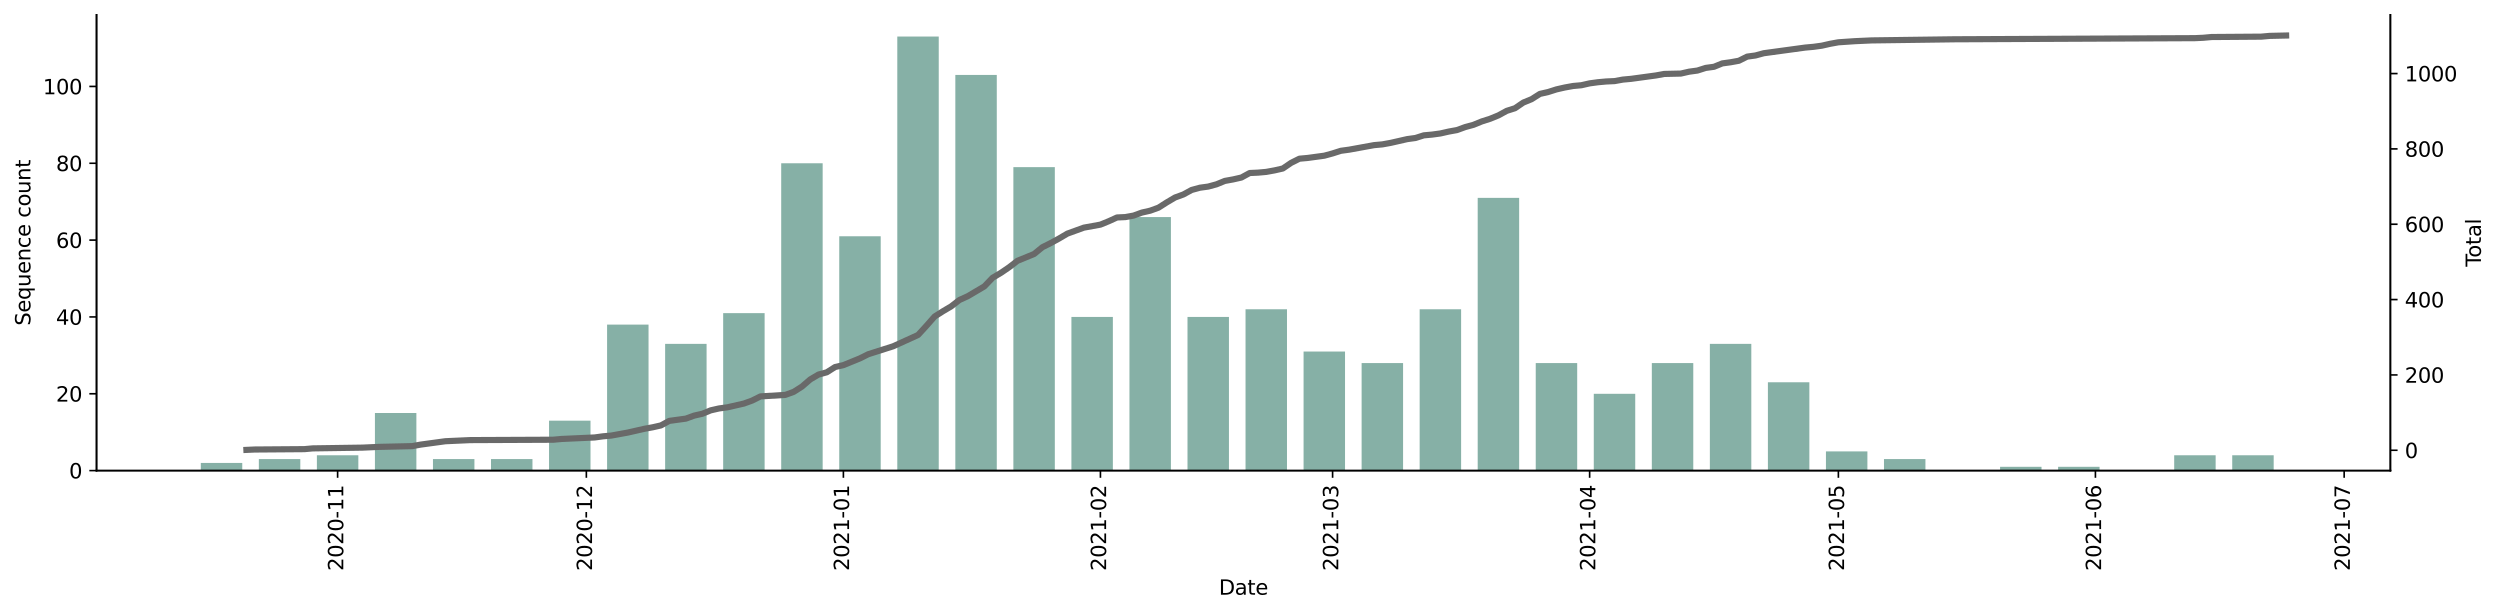 <?xml version="1.0" encoding="utf-8" standalone="no"?>
<!DOCTYPE svg PUBLIC "-//W3C//DTD SVG 1.1//EN"
  "http://www.w3.org/Graphics/SVG/1.1/DTD/svg11.dtd">
<svg height="298.621pt" version="1.1" viewBox="0 0 1216.294 298.621" width="1216.294pt" xmlns="http://www.w3.org/2000/svg" xmlns:xlink="http://www.w3.org/1999/xlink">
 <defs>
  <style type="text/css">*{stroke-linecap:butt;stroke-linejoin:round;}</style>
 </defs>
 <g id="figure_1">
  <g id="patch_1">
   <path d="M 0 298.621 
L 1216.294 298.621 
L 1216.294 0 
L 0 0 
z
" style="fill:#ffffff;"/>
  </g>
  <g id="axes_1">
   <g id="patch_2">
    <path d="M 46.966 228.96 
L 1162.966 228.96 
L 1162.966 7.2 
L 46.966 7.2 
z
" style="fill:#ffffff;"/>
   </g>
   <g id="patch_3">
    <path clip-path="url(#pe0cd440e6a)" d="M 97.693 228.96 
L 117.863 228.96 
L 117.863 225.222 
L 97.693 225.222 
z
" style="fill:#86b0a6;"/>
   </g>
   <g id="patch_4">
    <path clip-path="url(#pe0cd440e6a)" d="M 125.931 228.96 
L 146.101 228.96 
L 146.101 223.353 
L 125.931 223.353 
z
" style="fill:#86b0a6;"/>
   </g>
   <g id="patch_5">
    <path clip-path="url(#pe0cd440e6a)" d="M 154.169 228.96 
L 174.338 228.96 
L 174.338 221.484 
L 154.169 221.484 
z
" style="fill:#86b0a6;"/>
   </g>
   <g id="patch_6">
    <path clip-path="url(#pe0cd440e6a)" d="M 182.406 228.96 
L 202.576 228.96 
L 202.576 200.925 
L 182.406 200.925 
z
" style="fill:#86b0a6;"/>
   </g>
   <g id="patch_7">
    <path clip-path="url(#pe0cd440e6a)" d="M 210.644 228.96 
L 230.814 228.96 
L 230.814 223.353 
L 210.644 223.353 
z
" style="fill:#86b0a6;"/>
   </g>
   <g id="patch_8">
    <path clip-path="url(#pe0cd440e6a)" d="M 238.882 228.96 
L 259.052 228.96 
L 259.052 223.353 
L 238.882 223.353 
z
" style="fill:#86b0a6;"/>
   </g>
   <g id="patch_9">
    <path clip-path="url(#pe0cd440e6a)" d="M 267.12 228.96 
L 287.29 228.96 
L 287.29 204.663 
L 267.12 204.663 
z
" style="fill:#86b0a6;"/>
   </g>
   <g id="patch_10">
    <path clip-path="url(#pe0cd440e6a)" d="M 295.358 228.96 
L 315.528 228.96 
L 315.528 157.937 
L 295.358 157.937 
z
" style="fill:#86b0a6;"/>
   </g>
   <g id="patch_11">
    <path clip-path="url(#pe0cd440e6a)" d="M 323.596 228.96 
L 343.766 228.96 
L 343.766 167.282 
L 323.596 167.282 
z
" style="fill:#86b0a6;"/>
   </g>
   <g id="patch_12">
    <path clip-path="url(#pe0cd440e6a)" d="M 351.834 228.96 
L 372.003 228.96 
L 372.003 152.33 
L 351.834 152.33 
z
" style="fill:#86b0a6;"/>
   </g>
   <g id="patch_13">
    <path clip-path="url(#pe0cd440e6a)" d="M 380.071 228.96 
L 400.241 228.96 
L 400.241 79.438 
L 380.071 79.438 
z
" style="fill:#86b0a6;"/>
   </g>
   <g id="patch_14">
    <path clip-path="url(#pe0cd440e6a)" d="M 408.309 228.96 
L 428.479 228.96 
L 428.479 114.949 
L 408.309 114.949 
z
" style="fill:#86b0a6;"/>
   </g>
   <g id="patch_15">
    <path clip-path="url(#pe0cd440e6a)" d="M 436.547 228.96 
L 456.717 228.96 
L 456.717 17.76 
L 436.547 17.76 
z
" style="fill:#86b0a6;"/>
   </g>
   <g id="patch_16">
    <path clip-path="url(#pe0cd440e6a)" d="M 464.785 228.96 
L 484.955 228.96 
L 484.955 36.45 
L 464.785 36.45 
z
" style="fill:#86b0a6;"/>
   </g>
   <g id="patch_17">
    <path clip-path="url(#pe0cd440e6a)" d="M 493.023 228.96 
L 513.193 228.96 
L 513.193 81.307 
L 493.023 81.307 
z
" style="fill:#86b0a6;"/>
   </g>
   <g id="patch_18">
    <path clip-path="url(#pe0cd440e6a)" d="M 521.261 228.96 
L 541.43 228.96 
L 541.43 154.199 
L 521.261 154.199 
z
" style="fill:#86b0a6;"/>
   </g>
   <g id="patch_19">
    <path clip-path="url(#pe0cd440e6a)" d="M 549.498 228.96 
L 569.668 228.96 
L 569.668 105.604 
L 549.498 105.604 
z
" style="fill:#86b0a6;"/>
   </g>
   <g id="patch_20">
    <path clip-path="url(#pe0cd440e6a)" d="M 577.736 228.96 
L 597.906 228.96 
L 597.906 154.199 
L 577.736 154.199 
z
" style="fill:#86b0a6;"/>
   </g>
   <g id="patch_21">
    <path clip-path="url(#pe0cd440e6a)" d="M 605.974 228.96 
L 626.144 228.96 
L 626.144 150.461 
L 605.974 150.461 
z
" style="fill:#86b0a6;"/>
   </g>
   <g id="patch_22">
    <path clip-path="url(#pe0cd440e6a)" d="M 634.212 228.96 
L 654.382 228.96 
L 654.382 171.02 
L 634.212 171.02 
z
" style="fill:#86b0a6;"/>
   </g>
   <g id="patch_23">
    <path clip-path="url(#pe0cd440e6a)" d="M 662.45 228.96 
L 682.62 228.96 
L 682.62 176.627 
L 662.45 176.627 
z
" style="fill:#86b0a6;"/>
   </g>
   <g id="patch_24">
    <path clip-path="url(#pe0cd440e6a)" d="M 690.688 228.96 
L 710.858 228.96 
L 710.858 150.461 
L 690.688 150.461 
z
" style="fill:#86b0a6;"/>
   </g>
   <g id="patch_25">
    <path clip-path="url(#pe0cd440e6a)" d="M 718.926 228.96 
L 739.095 228.96 
L 739.095 96.259 
L 718.926 96.259 
z
" style="fill:#86b0a6;"/>
   </g>
   <g id="patch_26">
    <path clip-path="url(#pe0cd440e6a)" d="M 747.163 228.96 
L 767.333 228.96 
L 767.333 176.627 
L 747.163 176.627 
z
" style="fill:#86b0a6;"/>
   </g>
   <g id="patch_27">
    <path clip-path="url(#pe0cd440e6a)" d="M 775.401 228.96 
L 795.571 228.96 
L 795.571 191.579 
L 775.401 191.579 
z
" style="fill:#86b0a6;"/>
   </g>
   <g id="patch_28">
    <path clip-path="url(#pe0cd440e6a)" d="M 803.639 228.96 
L 823.809 228.96 
L 823.809 176.627 
L 803.639 176.627 
z
" style="fill:#86b0a6;"/>
   </g>
   <g id="patch_29">
    <path clip-path="url(#pe0cd440e6a)" d="M 831.877 228.96 
L 852.047 228.96 
L 852.047 167.282 
L 831.877 167.282 
z
" style="fill:#86b0a6;"/>
   </g>
   <g id="patch_30">
    <path clip-path="url(#pe0cd440e6a)" d="M 860.115 228.96 
L 880.285 228.96 
L 880.285 185.972 
L 860.115 185.972 
z
" style="fill:#86b0a6;"/>
   </g>
   <g id="patch_31">
    <path clip-path="url(#pe0cd440e6a)" d="M 888.353 228.96 
L 908.522 228.96 
L 908.522 219.615 
L 888.353 219.615 
z
" style="fill:#86b0a6;"/>
   </g>
   <g id="patch_32">
    <path clip-path="url(#pe0cd440e6a)" d="M 916.59 228.96 
L 936.76 228.96 
L 936.76 223.353 
L 916.59 223.353 
z
" style="fill:#86b0a6;"/>
   </g>
   <g id="patch_33">
    <path clip-path="url(#pe0cd440e6a)" d="M 973.066 228.96 
L 993.236 228.96 
L 993.236 227.091 
L 973.066 227.091 
z
" style="fill:#86b0a6;"/>
   </g>
   <g id="patch_34">
    <path clip-path="url(#pe0cd440e6a)" d="M 1001.304 228.96 
L 1021.474 228.96 
L 1021.474 227.091 
L 1001.304 227.091 
z
" style="fill:#86b0a6;"/>
   </g>
   <g id="patch_35">
    <path clip-path="url(#pe0cd440e6a)" d="M 1057.78 228.96 
L 1077.95 228.96 
L 1077.95 221.484 
L 1057.78 221.484 
z
" style="fill:#86b0a6;"/>
   </g>
   <g id="patch_36">
    <path clip-path="url(#pe0cd440e6a)" d="M 1086.017 228.96 
L 1106.187 228.96 
L 1106.187 221.484 
L 1086.017 221.484 
z
" style="fill:#86b0a6;"/>
   </g>
   <g id="matplotlib.axis_1">
    <g id="xtick_1">
     <g id="line2d_1">
      <defs>
       <path d="M 0 0 
L 0 3.5 
" id="ma1366747c5" style="stroke:#000000;stroke-width:0.8;"/>
      </defs>
      <g>
       <use style="stroke:#000000;stroke-width:0.8;" x="164.254" xlink:href="#ma1366747c5" y="228.96"/>
      </g>
     </g>
     <g id="text_1">
      <!-- 2020-11 -->
      <g transform="translate(167.013 277.743)rotate(-90)scale(0.1 -0.1)">
       <defs>
        <path d="M 1228 531 
L 3431 531 
L 3431 0 
L 469 0 
L 469 531 
Q 828 903 1448 1529 
Q 2069 2156 2228 2338 
Q 2531 2678 2651 2914 
Q 2772 3150 2772 3378 
Q 2772 3750 2511 3984 
Q 2250 4219 1831 4219 
Q 1534 4219 1204 4116 
Q 875 4013 500 3803 
L 500 4441 
Q 881 4594 1212 4672 
Q 1544 4750 1819 4750 
Q 2544 4750 2975 4387 
Q 3406 4025 3406 3419 
Q 3406 3131 3298 2873 
Q 3191 2616 2906 2266 
Q 2828 2175 2409 1742 
Q 1991 1309 1228 531 
z
" id="DejaVuSans-32" transform="scale(0.016)"/>
        <path d="M 2034 4250 
Q 1547 4250 1301 3770 
Q 1056 3291 1056 2328 
Q 1056 1369 1301 889 
Q 1547 409 2034 409 
Q 2525 409 2770 889 
Q 3016 1369 3016 2328 
Q 3016 3291 2770 3770 
Q 2525 4250 2034 4250 
z
M 2034 4750 
Q 2819 4750 3233 4129 
Q 3647 3509 3647 2328 
Q 3647 1150 3233 529 
Q 2819 -91 2034 -91 
Q 1250 -91 836 529 
Q 422 1150 422 2328 
Q 422 3509 836 4129 
Q 1250 4750 2034 4750 
z
" id="DejaVuSans-30" transform="scale(0.016)"/>
        <path d="M 313 2009 
L 1997 2009 
L 1997 1497 
L 313 1497 
L 313 2009 
z
" id="DejaVuSans-2d" transform="scale(0.016)"/>
        <path d="M 794 531 
L 1825 531 
L 1825 4091 
L 703 3866 
L 703 4441 
L 1819 4666 
L 2450 4666 
L 2450 531 
L 3481 531 
L 3481 0 
L 794 0 
L 794 531 
z
" id="DejaVuSans-31" transform="scale(0.016)"/>
       </defs>
       <use xlink:href="#DejaVuSans-32"/>
       <use x="63.623" xlink:href="#DejaVuSans-30"/>
       <use x="127.246" xlink:href="#DejaVuSans-32"/>
       <use x="190.869" xlink:href="#DejaVuSans-30"/>
       <use x="254.492" xlink:href="#DejaVuSans-2d"/>
       <use x="290.576" xlink:href="#DejaVuSans-31"/>
       <use x="354.199" xlink:href="#DejaVuSans-31"/>
      </g>
     </g>
    </g>
    <g id="xtick_2">
     <g id="line2d_2">
      <g>
       <use style="stroke:#000000;stroke-width:0.8;" x="285.273" xlink:href="#ma1366747c5" y="228.96"/>
      </g>
     </g>
     <g id="text_2">
      <!-- 2020-12 -->
      <g transform="translate(288.032 277.743)rotate(-90)scale(0.1 -0.1)">
       <use xlink:href="#DejaVuSans-32"/>
       <use x="63.623" xlink:href="#DejaVuSans-30"/>
       <use x="127.246" xlink:href="#DejaVuSans-32"/>
       <use x="190.869" xlink:href="#DejaVuSans-30"/>
       <use x="254.492" xlink:href="#DejaVuSans-2d"/>
       <use x="290.576" xlink:href="#DejaVuSans-31"/>
       <use x="354.199" xlink:href="#DejaVuSans-32"/>
      </g>
     </g>
    </g>
    <g id="xtick_3">
     <g id="line2d_3">
      <g>
       <use style="stroke:#000000;stroke-width:0.8;" x="410.326" xlink:href="#ma1366747c5" y="228.96"/>
      </g>
     </g>
     <g id="text_3">
      <!-- 2021-01 -->
      <g transform="translate(413.086 277.743)rotate(-90)scale(0.1 -0.1)">
       <use xlink:href="#DejaVuSans-32"/>
       <use x="63.623" xlink:href="#DejaVuSans-30"/>
       <use x="127.246" xlink:href="#DejaVuSans-32"/>
       <use x="190.869" xlink:href="#DejaVuSans-31"/>
       <use x="254.492" xlink:href="#DejaVuSans-2d"/>
       <use x="290.576" xlink:href="#DejaVuSans-30"/>
       <use x="354.199" xlink:href="#DejaVuSans-31"/>
      </g>
     </g>
    </g>
    <g id="xtick_4">
     <g id="line2d_4">
      <g>
       <use style="stroke:#000000;stroke-width:0.8;" x="535.38" xlink:href="#ma1366747c5" y="228.96"/>
      </g>
     </g>
     <g id="text_4">
      <!-- 2021-02 -->
      <g transform="translate(538.139 277.743)rotate(-90)scale(0.1 -0.1)">
       <use xlink:href="#DejaVuSans-32"/>
       <use x="63.623" xlink:href="#DejaVuSans-30"/>
       <use x="127.246" xlink:href="#DejaVuSans-32"/>
       <use x="190.869" xlink:href="#DejaVuSans-31"/>
       <use x="254.492" xlink:href="#DejaVuSans-2d"/>
       <use x="290.576" xlink:href="#DejaVuSans-30"/>
       <use x="354.199" xlink:href="#DejaVuSans-32"/>
      </g>
     </g>
    </g>
    <g id="xtick_5">
     <g id="line2d_5">
      <g>
       <use style="stroke:#000000;stroke-width:0.8;" x="648.331" xlink:href="#ma1366747c5" y="228.96"/>
      </g>
     </g>
     <g id="text_5">
      <!-- 2021-03 -->
      <g transform="translate(651.09 277.743)rotate(-90)scale(0.1 -0.1)">
       <defs>
        <path d="M 2597 2516 
Q 3050 2419 3304 2112 
Q 3559 1806 3559 1356 
Q 3559 666 3084 287 
Q 2609 -91 1734 -91 
Q 1441 -91 1130 -33 
Q 819 25 488 141 
L 488 750 
Q 750 597 1062 519 
Q 1375 441 1716 441 
Q 2309 441 2620 675 
Q 2931 909 2931 1356 
Q 2931 1769 2642 2001 
Q 2353 2234 1838 2234 
L 1294 2234 
L 1294 2753 
L 1863 2753 
Q 2328 2753 2575 2939 
Q 2822 3125 2822 3475 
Q 2822 3834 2567 4026 
Q 2313 4219 1838 4219 
Q 1578 4219 1281 4162 
Q 984 4106 628 3988 
L 628 4550 
Q 988 4650 1302 4700 
Q 1616 4750 1894 4750 
Q 2613 4750 3031 4423 
Q 3450 4097 3450 3541 
Q 3450 3153 3228 2886 
Q 3006 2619 2597 2516 
z
" id="DejaVuSans-33" transform="scale(0.016)"/>
       </defs>
       <use xlink:href="#DejaVuSans-32"/>
       <use x="63.623" xlink:href="#DejaVuSans-30"/>
       <use x="127.246" xlink:href="#DejaVuSans-32"/>
       <use x="190.869" xlink:href="#DejaVuSans-31"/>
       <use x="254.492" xlink:href="#DejaVuSans-2d"/>
       <use x="290.576" xlink:href="#DejaVuSans-30"/>
       <use x="354.199" xlink:href="#DejaVuSans-33"/>
      </g>
     </g>
    </g>
    <g id="xtick_6">
     <g id="line2d_6">
      <g>
       <use style="stroke:#000000;stroke-width:0.8;" x="773.384" xlink:href="#ma1366747c5" y="228.96"/>
      </g>
     </g>
     <g id="text_6">
      <!-- 2021-04 -->
      <g transform="translate(776.144 277.743)rotate(-90)scale(0.1 -0.1)">
       <defs>
        <path d="M 2419 4116 
L 825 1625 
L 2419 1625 
L 2419 4116 
z
M 2253 4666 
L 3047 4666 
L 3047 1625 
L 3713 1625 
L 3713 1100 
L 3047 1100 
L 3047 0 
L 2419 0 
L 2419 1100 
L 313 1100 
L 313 1709 
L 2253 4666 
z
" id="DejaVuSans-34" transform="scale(0.016)"/>
       </defs>
       <use xlink:href="#DejaVuSans-32"/>
       <use x="63.623" xlink:href="#DejaVuSans-30"/>
       <use x="127.246" xlink:href="#DejaVuSans-32"/>
       <use x="190.869" xlink:href="#DejaVuSans-31"/>
       <use x="254.492" xlink:href="#DejaVuSans-2d"/>
       <use x="290.576" xlink:href="#DejaVuSans-30"/>
       <use x="354.199" xlink:href="#DejaVuSans-34"/>
      </g>
     </g>
    </g>
    <g id="xtick_7">
     <g id="line2d_7">
      <g>
       <use style="stroke:#000000;stroke-width:0.8;" x="894.404" xlink:href="#ma1366747c5" y="228.96"/>
      </g>
     </g>
     <g id="text_7">
      <!-- 2021-05 -->
      <g transform="translate(897.163 277.743)rotate(-90)scale(0.1 -0.1)">
       <defs>
        <path d="M 691 4666 
L 3169 4666 
L 3169 4134 
L 1269 4134 
L 1269 2991 
Q 1406 3038 1543 3061 
Q 1681 3084 1819 3084 
Q 2600 3084 3056 2656 
Q 3513 2228 3513 1497 
Q 3513 744 3044 326 
Q 2575 -91 1722 -91 
Q 1428 -91 1123 -41 
Q 819 9 494 109 
L 494 744 
Q 775 591 1075 516 
Q 1375 441 1709 441 
Q 2250 441 2565 725 
Q 2881 1009 2881 1497 
Q 2881 1984 2565 2268 
Q 2250 2553 1709 2553 
Q 1456 2553 1204 2497 
Q 953 2441 691 2322 
L 691 4666 
z
" id="DejaVuSans-35" transform="scale(0.016)"/>
       </defs>
       <use xlink:href="#DejaVuSans-32"/>
       <use x="63.623" xlink:href="#DejaVuSans-30"/>
       <use x="127.246" xlink:href="#DejaVuSans-32"/>
       <use x="190.869" xlink:href="#DejaVuSans-31"/>
       <use x="254.492" xlink:href="#DejaVuSans-2d"/>
       <use x="290.576" xlink:href="#DejaVuSans-30"/>
       <use x="354.199" xlink:href="#DejaVuSans-35"/>
      </g>
     </g>
    </g>
    <g id="xtick_8">
     <g id="line2d_8">
      <g>
       <use style="stroke:#000000;stroke-width:0.8;" x="1019.457" xlink:href="#ma1366747c5" y="228.96"/>
      </g>
     </g>
     <g id="text_8">
      <!-- 2021-06 -->
      <g transform="translate(1022.216 277.743)rotate(-90)scale(0.1 -0.1)">
       <defs>
        <path d="M 2113 2584 
Q 1688 2584 1439 2293 
Q 1191 2003 1191 1497 
Q 1191 994 1439 701 
Q 1688 409 2113 409 
Q 2538 409 2786 701 
Q 3034 994 3034 1497 
Q 3034 2003 2786 2293 
Q 2538 2584 2113 2584 
z
M 3366 4563 
L 3366 3988 
Q 3128 4100 2886 4159 
Q 2644 4219 2406 4219 
Q 1781 4219 1451 3797 
Q 1122 3375 1075 2522 
Q 1259 2794 1537 2939 
Q 1816 3084 2150 3084 
Q 2853 3084 3261 2657 
Q 3669 2231 3669 1497 
Q 3669 778 3244 343 
Q 2819 -91 2113 -91 
Q 1303 -91 875 529 
Q 447 1150 447 2328 
Q 447 3434 972 4092 
Q 1497 4750 2381 4750 
Q 2619 4750 2861 4703 
Q 3103 4656 3366 4563 
z
" id="DejaVuSans-36" transform="scale(0.016)"/>
       </defs>
       <use xlink:href="#DejaVuSans-32"/>
       <use x="63.623" xlink:href="#DejaVuSans-30"/>
       <use x="127.246" xlink:href="#DejaVuSans-32"/>
       <use x="190.869" xlink:href="#DejaVuSans-31"/>
       <use x="254.492" xlink:href="#DejaVuSans-2d"/>
       <use x="290.576" xlink:href="#DejaVuSans-30"/>
       <use x="354.199" xlink:href="#DejaVuSans-36"/>
      </g>
     </g>
    </g>
    <g id="xtick_9">
     <g id="line2d_9">
      <g>
       <use style="stroke:#000000;stroke-width:0.8;" x="1140.476" xlink:href="#ma1366747c5" y="228.96"/>
      </g>
     </g>
     <g id="text_9">
      <!-- 2021-07 -->
      <g transform="translate(1143.236 277.743)rotate(-90)scale(0.1 -0.1)">
       <defs>
        <path d="M 525 4666 
L 3525 4666 
L 3525 4397 
L 1831 0 
L 1172 0 
L 2766 4134 
L 525 4134 
L 525 4666 
z
" id="DejaVuSans-37" transform="scale(0.016)"/>
       </defs>
       <use xlink:href="#DejaVuSans-32"/>
       <use x="63.623" xlink:href="#DejaVuSans-30"/>
       <use x="127.246" xlink:href="#DejaVuSans-32"/>
       <use x="190.869" xlink:href="#DejaVuSans-31"/>
       <use x="254.492" xlink:href="#DejaVuSans-2d"/>
       <use x="290.576" xlink:href="#DejaVuSans-30"/>
       <use x="354.199" xlink:href="#DejaVuSans-37"/>
      </g>
     </g>
    </g>
    <g id="text_10">
     <!-- Date -->
     <g transform="translate(593.015 289.341)scale(0.1 -0.1)">
      <defs>
       <path d="M 1259 4147 
L 1259 519 
L 2022 519 
Q 2988 519 3436 956 
Q 3884 1394 3884 2338 
Q 3884 3275 3436 3711 
Q 2988 4147 2022 4147 
L 1259 4147 
z
M 628 4666 
L 1925 4666 
Q 3281 4666 3915 4102 
Q 4550 3538 4550 2338 
Q 4550 1131 3912 565 
Q 3275 0 1925 0 
L 628 0 
L 628 4666 
z
" id="DejaVuSans-44" transform="scale(0.016)"/>
       <path d="M 2194 1759 
Q 1497 1759 1228 1600 
Q 959 1441 959 1056 
Q 959 750 1161 570 
Q 1363 391 1709 391 
Q 2188 391 2477 730 
Q 2766 1069 2766 1631 
L 2766 1759 
L 2194 1759 
z
M 3341 1997 
L 3341 0 
L 2766 0 
L 2766 531 
Q 2569 213 2275 61 
Q 1981 -91 1556 -91 
Q 1019 -91 701 211 
Q 384 513 384 1019 
Q 384 1609 779 1909 
Q 1175 2209 1959 2209 
L 2766 2209 
L 2766 2266 
Q 2766 2663 2505 2880 
Q 2244 3097 1772 3097 
Q 1472 3097 1187 3025 
Q 903 2953 641 2809 
L 641 3341 
Q 956 3463 1253 3523 
Q 1550 3584 1831 3584 
Q 2591 3584 2966 3190 
Q 3341 2797 3341 1997 
z
" id="DejaVuSans-61" transform="scale(0.016)"/>
       <path d="M 1172 4494 
L 1172 3500 
L 2356 3500 
L 2356 3053 
L 1172 3053 
L 1172 1153 
Q 1172 725 1289 603 
Q 1406 481 1766 481 
L 2356 481 
L 2356 0 
L 1766 0 
Q 1100 0 847 248 
Q 594 497 594 1153 
L 594 3053 
L 172 3053 
L 172 3500 
L 594 3500 
L 594 4494 
L 1172 4494 
z
" id="DejaVuSans-74" transform="scale(0.016)"/>
       <path d="M 3597 1894 
L 3597 1613 
L 953 1613 
Q 991 1019 1311 708 
Q 1631 397 2203 397 
Q 2534 397 2845 478 
Q 3156 559 3463 722 
L 3463 178 
Q 3153 47 2828 -22 
Q 2503 -91 2169 -91 
Q 1331 -91 842 396 
Q 353 884 353 1716 
Q 353 2575 817 3079 
Q 1281 3584 2069 3584 
Q 2775 3584 3186 3129 
Q 3597 2675 3597 1894 
z
M 3022 2063 
Q 3016 2534 2758 2815 
Q 2500 3097 2075 3097 
Q 1594 3097 1305 2825 
Q 1016 2553 972 2059 
L 3022 2063 
z
" id="DejaVuSans-65" transform="scale(0.016)"/>
      </defs>
      <use xlink:href="#DejaVuSans-44"/>
      <use x="77.002" xlink:href="#DejaVuSans-61"/>
      <use x="138.281" xlink:href="#DejaVuSans-74"/>
      <use x="177.49" xlink:href="#DejaVuSans-65"/>
     </g>
    </g>
   </g>
   <g id="matplotlib.axis_2">
    <g id="ytick_1">
     <g id="line2d_10">
      <defs>
       <path d="M 0 0 
L -3.5 0 
" id="m93242a7053" style="stroke:#000000;stroke-width:0.8;"/>
      </defs>
      <g>
       <use style="stroke:#000000;stroke-width:0.8;" x="46.966" xlink:href="#m93242a7053" y="228.96"/>
      </g>
     </g>
     <g id="text_11">
      <!-- 0 -->
      <g transform="translate(33.603 232.759)scale(0.1 -0.1)">
       <use xlink:href="#DejaVuSans-30"/>
      </g>
     </g>
    </g>
    <g id="ytick_2">
     <g id="line2d_11">
      <g>
       <use style="stroke:#000000;stroke-width:0.8;" x="46.966" xlink:href="#m93242a7053" y="191.579"/>
      </g>
     </g>
     <g id="text_12">
      <!-- 20 -->
      <g transform="translate(27.241 195.379)scale(0.1 -0.1)">
       <use xlink:href="#DejaVuSans-32"/>
       <use x="63.623" xlink:href="#DejaVuSans-30"/>
      </g>
     </g>
    </g>
    <g id="ytick_3">
     <g id="line2d_12">
      <g>
       <use style="stroke:#000000;stroke-width:0.8;" x="46.966" xlink:href="#m93242a7053" y="154.199"/>
      </g>
     </g>
     <g id="text_13">
      <!-- 40 -->
      <g transform="translate(27.241 157.998)scale(0.1 -0.1)">
       <use xlink:href="#DejaVuSans-34"/>
       <use x="63.623" xlink:href="#DejaVuSans-30"/>
      </g>
     </g>
    </g>
    <g id="ytick_4">
     <g id="line2d_13">
      <g>
       <use style="stroke:#000000;stroke-width:0.8;" x="46.966" xlink:href="#m93242a7053" y="116.818"/>
      </g>
     </g>
     <g id="text_14">
      <!-- 60 -->
      <g transform="translate(27.241 120.618)scale(0.1 -0.1)">
       <use xlink:href="#DejaVuSans-36"/>
       <use x="63.623" xlink:href="#DejaVuSans-30"/>
      </g>
     </g>
    </g>
    <g id="ytick_5">
     <g id="line2d_14">
      <g>
       <use style="stroke:#000000;stroke-width:0.8;" x="46.966" xlink:href="#m93242a7053" y="79.438"/>
      </g>
     </g>
     <g id="text_15">
      <!-- 80 -->
      <g transform="translate(27.241 83.237)scale(0.1 -0.1)">
       <defs>
        <path d="M 2034 2216 
Q 1584 2216 1326 1975 
Q 1069 1734 1069 1313 
Q 1069 891 1326 650 
Q 1584 409 2034 409 
Q 2484 409 2743 651 
Q 3003 894 3003 1313 
Q 3003 1734 2745 1975 
Q 2488 2216 2034 2216 
z
M 1403 2484 
Q 997 2584 770 2862 
Q 544 3141 544 3541 
Q 544 4100 942 4425 
Q 1341 4750 2034 4750 
Q 2731 4750 3128 4425 
Q 3525 4100 3525 3541 
Q 3525 3141 3298 2862 
Q 3072 2584 2669 2484 
Q 3125 2378 3379 2068 
Q 3634 1759 3634 1313 
Q 3634 634 3220 271 
Q 2806 -91 2034 -91 
Q 1263 -91 848 271 
Q 434 634 434 1313 
Q 434 1759 690 2068 
Q 947 2378 1403 2484 
z
M 1172 3481 
Q 1172 3119 1398 2916 
Q 1625 2713 2034 2713 
Q 2441 2713 2670 2916 
Q 2900 3119 2900 3481 
Q 2900 3844 2670 4047 
Q 2441 4250 2034 4250 
Q 1625 4250 1398 4047 
Q 1172 3844 1172 3481 
z
" id="DejaVuSans-38" transform="scale(0.016)"/>
       </defs>
       <use xlink:href="#DejaVuSans-38"/>
       <use x="63.623" xlink:href="#DejaVuSans-30"/>
      </g>
     </g>
    </g>
    <g id="ytick_6">
     <g id="line2d_15">
      <g>
       <use style="stroke:#000000;stroke-width:0.8;" x="46.966" xlink:href="#m93242a7053" y="42.057"/>
      </g>
     </g>
     <g id="text_16">
      <!-- 100 -->
      <g transform="translate(20.878 45.857)scale(0.1 -0.1)">
       <use xlink:href="#DejaVuSans-31"/>
       <use x="63.623" xlink:href="#DejaVuSans-30"/>
       <use x="127.246" xlink:href="#DejaVuSans-30"/>
      </g>
     </g>
    </g>
    <g id="text_17">
     <!-- Sequence count -->
     <g transform="translate(14.798 158.44)rotate(-90)scale(0.1 -0.1)">
      <defs>
       <path d="M 3425 4513 
L 3425 3897 
Q 3066 4069 2747 4153 
Q 2428 4238 2131 4238 
Q 1616 4238 1336 4038 
Q 1056 3838 1056 3469 
Q 1056 3159 1242 3001 
Q 1428 2844 1947 2747 
L 2328 2669 
Q 3034 2534 3370 2195 
Q 3706 1856 3706 1288 
Q 3706 609 3251 259 
Q 2797 -91 1919 -91 
Q 1588 -91 1214 -16 
Q 841 59 441 206 
L 441 856 
Q 825 641 1194 531 
Q 1563 422 1919 422 
Q 2459 422 2753 634 
Q 3047 847 3047 1241 
Q 3047 1584 2836 1778 
Q 2625 1972 2144 2069 
L 1759 2144 
Q 1053 2284 737 2584 
Q 422 2884 422 3419 
Q 422 4038 858 4394 
Q 1294 4750 2059 4750 
Q 2388 4750 2728 4690 
Q 3069 4631 3425 4513 
z
" id="DejaVuSans-53" transform="scale(0.016)"/>
       <path d="M 947 1747 
Q 947 1113 1208 752 
Q 1469 391 1925 391 
Q 2381 391 2643 752 
Q 2906 1113 2906 1747 
Q 2906 2381 2643 2742 
Q 2381 3103 1925 3103 
Q 1469 3103 1208 2742 
Q 947 2381 947 1747 
z
M 2906 525 
Q 2725 213 2448 61 
Q 2172 -91 1784 -91 
Q 1150 -91 751 415 
Q 353 922 353 1747 
Q 353 2572 751 3078 
Q 1150 3584 1784 3584 
Q 2172 3584 2448 3432 
Q 2725 3281 2906 2969 
L 2906 3500 
L 3481 3500 
L 3481 -1331 
L 2906 -1331 
L 2906 525 
z
" id="DejaVuSans-71" transform="scale(0.016)"/>
       <path d="M 544 1381 
L 544 3500 
L 1119 3500 
L 1119 1403 
Q 1119 906 1312 657 
Q 1506 409 1894 409 
Q 2359 409 2629 706 
Q 2900 1003 2900 1516 
L 2900 3500 
L 3475 3500 
L 3475 0 
L 2900 0 
L 2900 538 
Q 2691 219 2414 64 
Q 2138 -91 1772 -91 
Q 1169 -91 856 284 
Q 544 659 544 1381 
z
M 1991 3584 
L 1991 3584 
z
" id="DejaVuSans-75" transform="scale(0.016)"/>
       <path d="M 3513 2113 
L 3513 0 
L 2938 0 
L 2938 2094 
Q 2938 2591 2744 2837 
Q 2550 3084 2163 3084 
Q 1697 3084 1428 2787 
Q 1159 2491 1159 1978 
L 1159 0 
L 581 0 
L 581 3500 
L 1159 3500 
L 1159 2956 
Q 1366 3272 1645 3428 
Q 1925 3584 2291 3584 
Q 2894 3584 3203 3211 
Q 3513 2838 3513 2113 
z
" id="DejaVuSans-6e" transform="scale(0.016)"/>
       <path d="M 3122 3366 
L 3122 2828 
Q 2878 2963 2633 3030 
Q 2388 3097 2138 3097 
Q 1578 3097 1268 2742 
Q 959 2388 959 1747 
Q 959 1106 1268 751 
Q 1578 397 2138 397 
Q 2388 397 2633 464 
Q 2878 531 3122 666 
L 3122 134 
Q 2881 22 2623 -34 
Q 2366 -91 2075 -91 
Q 1284 -91 818 406 
Q 353 903 353 1747 
Q 353 2603 823 3093 
Q 1294 3584 2113 3584 
Q 2378 3584 2631 3529 
Q 2884 3475 3122 3366 
z
" id="DejaVuSans-63" transform="scale(0.016)"/>
       <path id="DejaVuSans-20" transform="scale(0.016)"/>
       <path d="M 1959 3097 
Q 1497 3097 1228 2736 
Q 959 2375 959 1747 
Q 959 1119 1226 758 
Q 1494 397 1959 397 
Q 2419 397 2687 759 
Q 2956 1122 2956 1747 
Q 2956 2369 2687 2733 
Q 2419 3097 1959 3097 
z
M 1959 3584 
Q 2709 3584 3137 3096 
Q 3566 2609 3566 1747 
Q 3566 888 3137 398 
Q 2709 -91 1959 -91 
Q 1206 -91 779 398 
Q 353 888 353 1747 
Q 353 2609 779 3096 
Q 1206 3584 1959 3584 
z
" id="DejaVuSans-6f" transform="scale(0.016)"/>
      </defs>
      <use xlink:href="#DejaVuSans-53"/>
      <use x="63.477" xlink:href="#DejaVuSans-65"/>
      <use x="125" xlink:href="#DejaVuSans-71"/>
      <use x="188.477" xlink:href="#DejaVuSans-75"/>
      <use x="251.855" xlink:href="#DejaVuSans-65"/>
      <use x="313.379" xlink:href="#DejaVuSans-6e"/>
      <use x="376.758" xlink:href="#DejaVuSans-63"/>
      <use x="431.738" xlink:href="#DejaVuSans-65"/>
      <use x="493.262" xlink:href="#DejaVuSans-20"/>
      <use x="525.049" xlink:href="#DejaVuSans-63"/>
      <use x="580.029" xlink:href="#DejaVuSans-6f"/>
      <use x="641.211" xlink:href="#DejaVuSans-75"/>
      <use x="704.59" xlink:href="#DejaVuSans-6e"/>
      <use x="767.969" xlink:href="#DejaVuSans-74"/>
     </g>
    </g>
   </g>
   <g id="patch_37">
    <path d="M 46.966 228.96 
L 46.966 7.2 
" style="fill:none;stroke:#000000;stroke-linecap:square;stroke-linejoin:miter;stroke-width:0.8;"/>
   </g>
   <g id="patch_38">
    <path d="M 1162.966 228.96 
L 1162.966 7.2 
" style="fill:none;stroke:#000000;stroke-linecap:square;stroke-linejoin:miter;stroke-width:0.8;"/>
   </g>
   <g id="patch_39">
    <path d="M 46.966 228.96 
L 1162.966 228.96 
" style="fill:none;stroke:#000000;stroke-linecap:square;stroke-linejoin:miter;stroke-width:0.8;"/>
   </g>
  </g>
  <g id="axes_2">
   <g id="matplotlib.axis_3">
    <g id="ytick_7">
     <g id="line2d_16">
      <defs>
       <path d="M 0 0 
L 3.5 0 
" id="mf39c1ec7a8" style="stroke:#000000;stroke-width:0.8;"/>
      </defs>
      <g>
       <use style="stroke:#000000;stroke-width:0.8;" x="1162.966" xlink:href="#mf39c1ec7a8" y="219.063"/>
      </g>
     </g>
     <g id="text_18">
      <!-- 0 -->
      <g transform="translate(1169.966 222.862)scale(0.1 -0.1)">
       <use xlink:href="#DejaVuSans-30"/>
      </g>
     </g>
    </g>
    <g id="ytick_8">
     <g id="line2d_17">
      <g>
       <use style="stroke:#000000;stroke-width:0.8;" x="1162.966" xlink:href="#mf39c1ec7a8" y="182.409"/>
      </g>
     </g>
     <g id="text_19">
      <!-- 200 -->
      <g transform="translate(1169.966 186.208)scale(0.1 -0.1)">
       <use xlink:href="#DejaVuSans-32"/>
       <use x="63.623" xlink:href="#DejaVuSans-30"/>
       <use x="127.246" xlink:href="#DejaVuSans-30"/>
      </g>
     </g>
    </g>
    <g id="ytick_9">
     <g id="line2d_18">
      <g>
       <use style="stroke:#000000;stroke-width:0.8;" x="1162.966" xlink:href="#mf39c1ec7a8" y="145.754"/>
      </g>
     </g>
     <g id="text_20">
      <!-- 400 -->
      <g transform="translate(1169.966 149.553)scale(0.1 -0.1)">
       <use xlink:href="#DejaVuSans-34"/>
       <use x="63.623" xlink:href="#DejaVuSans-30"/>
       <use x="127.246" xlink:href="#DejaVuSans-30"/>
      </g>
     </g>
    </g>
    <g id="ytick_10">
     <g id="line2d_19">
      <g>
       <use style="stroke:#000000;stroke-width:0.8;" x="1162.966" xlink:href="#mf39c1ec7a8" y="109.1"/>
      </g>
     </g>
     <g id="text_21">
      <!-- 600 -->
      <g transform="translate(1169.966 112.899)scale(0.1 -0.1)">
       <use xlink:href="#DejaVuSans-36"/>
       <use x="63.623" xlink:href="#DejaVuSans-30"/>
       <use x="127.246" xlink:href="#DejaVuSans-30"/>
      </g>
     </g>
    </g>
    <g id="ytick_11">
     <g id="line2d_20">
      <g>
       <use style="stroke:#000000;stroke-width:0.8;" x="1162.966" xlink:href="#mf39c1ec7a8" y="72.445"/>
      </g>
     </g>
     <g id="text_22">
      <!-- 800 -->
      <g transform="translate(1169.966 76.244)scale(0.1 -0.1)">
       <use xlink:href="#DejaVuSans-38"/>
       <use x="63.623" xlink:href="#DejaVuSans-30"/>
       <use x="127.246" xlink:href="#DejaVuSans-30"/>
      </g>
     </g>
    </g>
    <g id="ytick_12">
     <g id="line2d_21">
      <g>
       <use style="stroke:#000000;stroke-width:0.8;" x="1162.966" xlink:href="#mf39c1ec7a8" y="35.791"/>
      </g>
     </g>
     <g id="text_23">
      <!-- 1000 -->
      <g transform="translate(1169.966 39.59)scale(0.1 -0.1)">
       <use xlink:href="#DejaVuSans-31"/>
       <use x="63.623" xlink:href="#DejaVuSans-30"/>
       <use x="127.246" xlink:href="#DejaVuSans-30"/>
       <use x="190.869" xlink:href="#DejaVuSans-30"/>
      </g>
     </g>
    </g>
    <g id="text_24">
     <!-- Total -->
     <g transform="translate(1207.014 129.757)rotate(-90)scale(0.1 -0.1)">
      <defs>
       <path d="M -19 4666 
L 3928 4666 
L 3928 4134 
L 2272 4134 
L 2272 0 
L 1638 0 
L 1638 4134 
L -19 4134 
L -19 4666 
z
" id="DejaVuSans-54" transform="scale(0.016)"/>
       <path d="M 603 4863 
L 1178 4863 
L 1178 0 
L 603 0 
L 603 4863 
z
" id="DejaVuSans-6c" transform="scale(0.016)"/>
      </defs>
      <use xlink:href="#DejaVuSans-54"/>
      <use x="44.084" xlink:href="#DejaVuSans-6f"/>
      <use x="105.266" xlink:href="#DejaVuSans-74"/>
      <use x="144.475" xlink:href="#DejaVuSans-61"/>
      <use x="205.754" xlink:href="#DejaVuSans-6c"/>
     </g>
    </g>
   </g>
   <g id="line2d_22">
    <path clip-path="url(#pe0cd440e6a)" d="M 119.88 218.88 
L 123.914 218.697 
L 148.118 218.513 
L 152.152 218.147 
L 176.355 217.78 
L 184.423 217.414 
L 200.559 217.047 
L 204.593 216.314 
L 216.695 214.665 
L 228.797 214.115 
L 269.137 213.932 
L 273.171 213.565 
L 289.307 212.832 
L 293.341 212.282 
L 297.375 211.916 
L 305.443 210.449 
L 313.511 208.617 
L 317.545 207.884 
L 321.579 206.967 
L 325.613 204.768 
L 333.681 203.668 
L 337.715 202.202 
L 341.749 201.286 
L 345.783 199.636 
L 349.817 198.72 
L 353.85 198.17 
L 361.918 196.337 
L 365.952 194.871 
L 369.986 192.855 
L 382.088 192.122 
L 386.122 190.656 
L 390.156 188.09 
L 394.19 184.608 
L 398.224 182.225 
L 402.258 181.126 
L 406.292 178.56 
L 410.326 177.644 
L 418.394 174.345 
L 422.428 172.329 
L 434.53 168.48 
L 446.632 162.982 
L 450.666 158.583 
L 454.7 154.001 
L 458.734 151.436 
L 462.768 149.053 
L 466.802 145.937 
L 470.836 144.105 
L 478.904 139.34 
L 482.938 135.124 
L 486.972 132.742 
L 491.006 129.993 
L 495.04 126.877 
L 503.108 123.578 
L 507.142 120.279 
L 511.176 118.263 
L 515.21 116.064 
L 519.244 113.681 
L 527.312 110.749 
L 535.38 109.283 
L 539.413 107.633 
L 543.447 105.801 
L 547.481 105.617 
L 551.515 104.884 
L 555.549 103.418 
L 559.583 102.502 
L 563.617 101.036 
L 567.651 98.47 
L 571.685 96.087 
L 575.719 94.621 
L 579.753 92.422 
L 583.787 91.322 
L 587.821 90.772 
L 591.855 89.673 
L 595.889 88.023 
L 599.923 87.29 
L 603.957 86.374 
L 607.991 84.175 
L 612.025 83.991 
L 616.059 83.625 
L 620.093 82.892 
L 624.127 81.975 
L 628.161 79.226 
L 632.195 77.21 
L 636.229 76.844 
L 644.297 75.744 
L 648.331 74.644 
L 652.365 73.361 
L 656.399 72.812 
L 668.501 70.612 
L 672.535 70.246 
L 676.569 69.513 
L 684.637 67.68 
L 688.671 67.13 
L 692.705 65.847 
L 696.739 65.481 
L 700.773 64.931 
L 704.807 64.015 
L 708.841 63.281 
L 712.875 61.815 
L 716.909 60.716 
L 720.942 59.066 
L 724.976 57.783 
L 729.01 56.134 
L 733.044 53.935 
L 737.078 52.652 
L 741.112 49.903 
L 745.146 48.253 
L 749.18 45.687 
L 753.214 44.771 
L 757.248 43.488 
L 761.282 42.572 
L 765.316 41.839 
L 769.35 41.472 
L 773.384 40.556 
L 777.418 40.006 
L 781.452 39.639 
L 785.486 39.456 
L 789.52 38.723 
L 793.554 38.356 
L 805.656 36.707 
L 809.69 35.974 
L 817.758 35.791 
L 821.792 34.874 
L 825.826 34.324 
L 829.86 33.041 
L 833.894 32.492 
L 837.928 30.842 
L 841.962 30.292 
L 845.996 29.559 
L 850.03 27.543 
L 854.064 26.993 
L 858.098 25.894 
L 878.268 23.145 
L 882.302 22.778 
L 886.336 22.228 
L 890.37 21.312 
L 894.404 20.579 
L 902.471 20.029 
L 910.539 19.663 
L 950.879 19.113 
L 1067.865 18.563 
L 1071.899 18.38 
L 1075.933 18.013 
L 1100.136 17.83 
L 1104.17 17.463 
L 1112.238 17.28 
L 1112.238 17.28 
" style="fill:none;stroke:#696969;stroke-linecap:square;stroke-width:3;"/>
   </g>
   <g id="patch_40">
    <path d="M 46.966 228.96 
L 46.966 7.2 
" style="fill:none;stroke:#000000;stroke-linecap:square;stroke-linejoin:miter;stroke-width:0.8;"/>
   </g>
   <g id="patch_41">
    <path d="M 1162.966 228.96 
L 1162.966 7.2 
" style="fill:none;stroke:#000000;stroke-linecap:square;stroke-linejoin:miter;stroke-width:0.8;"/>
   </g>
   <g id="patch_42">
    <path d="M 46.966 228.96 
L 1162.966 228.96 
" style="fill:none;stroke:#000000;stroke-linecap:square;stroke-linejoin:miter;stroke-width:0.8;"/>
   </g>
  </g>
 </g>
 <defs>
  <clipPath id="pe0cd440e6a">
   <rect height="221.76" width="1116" x="46.966" y="7.2"/>
  </clipPath>
 </defs>
</svg>
